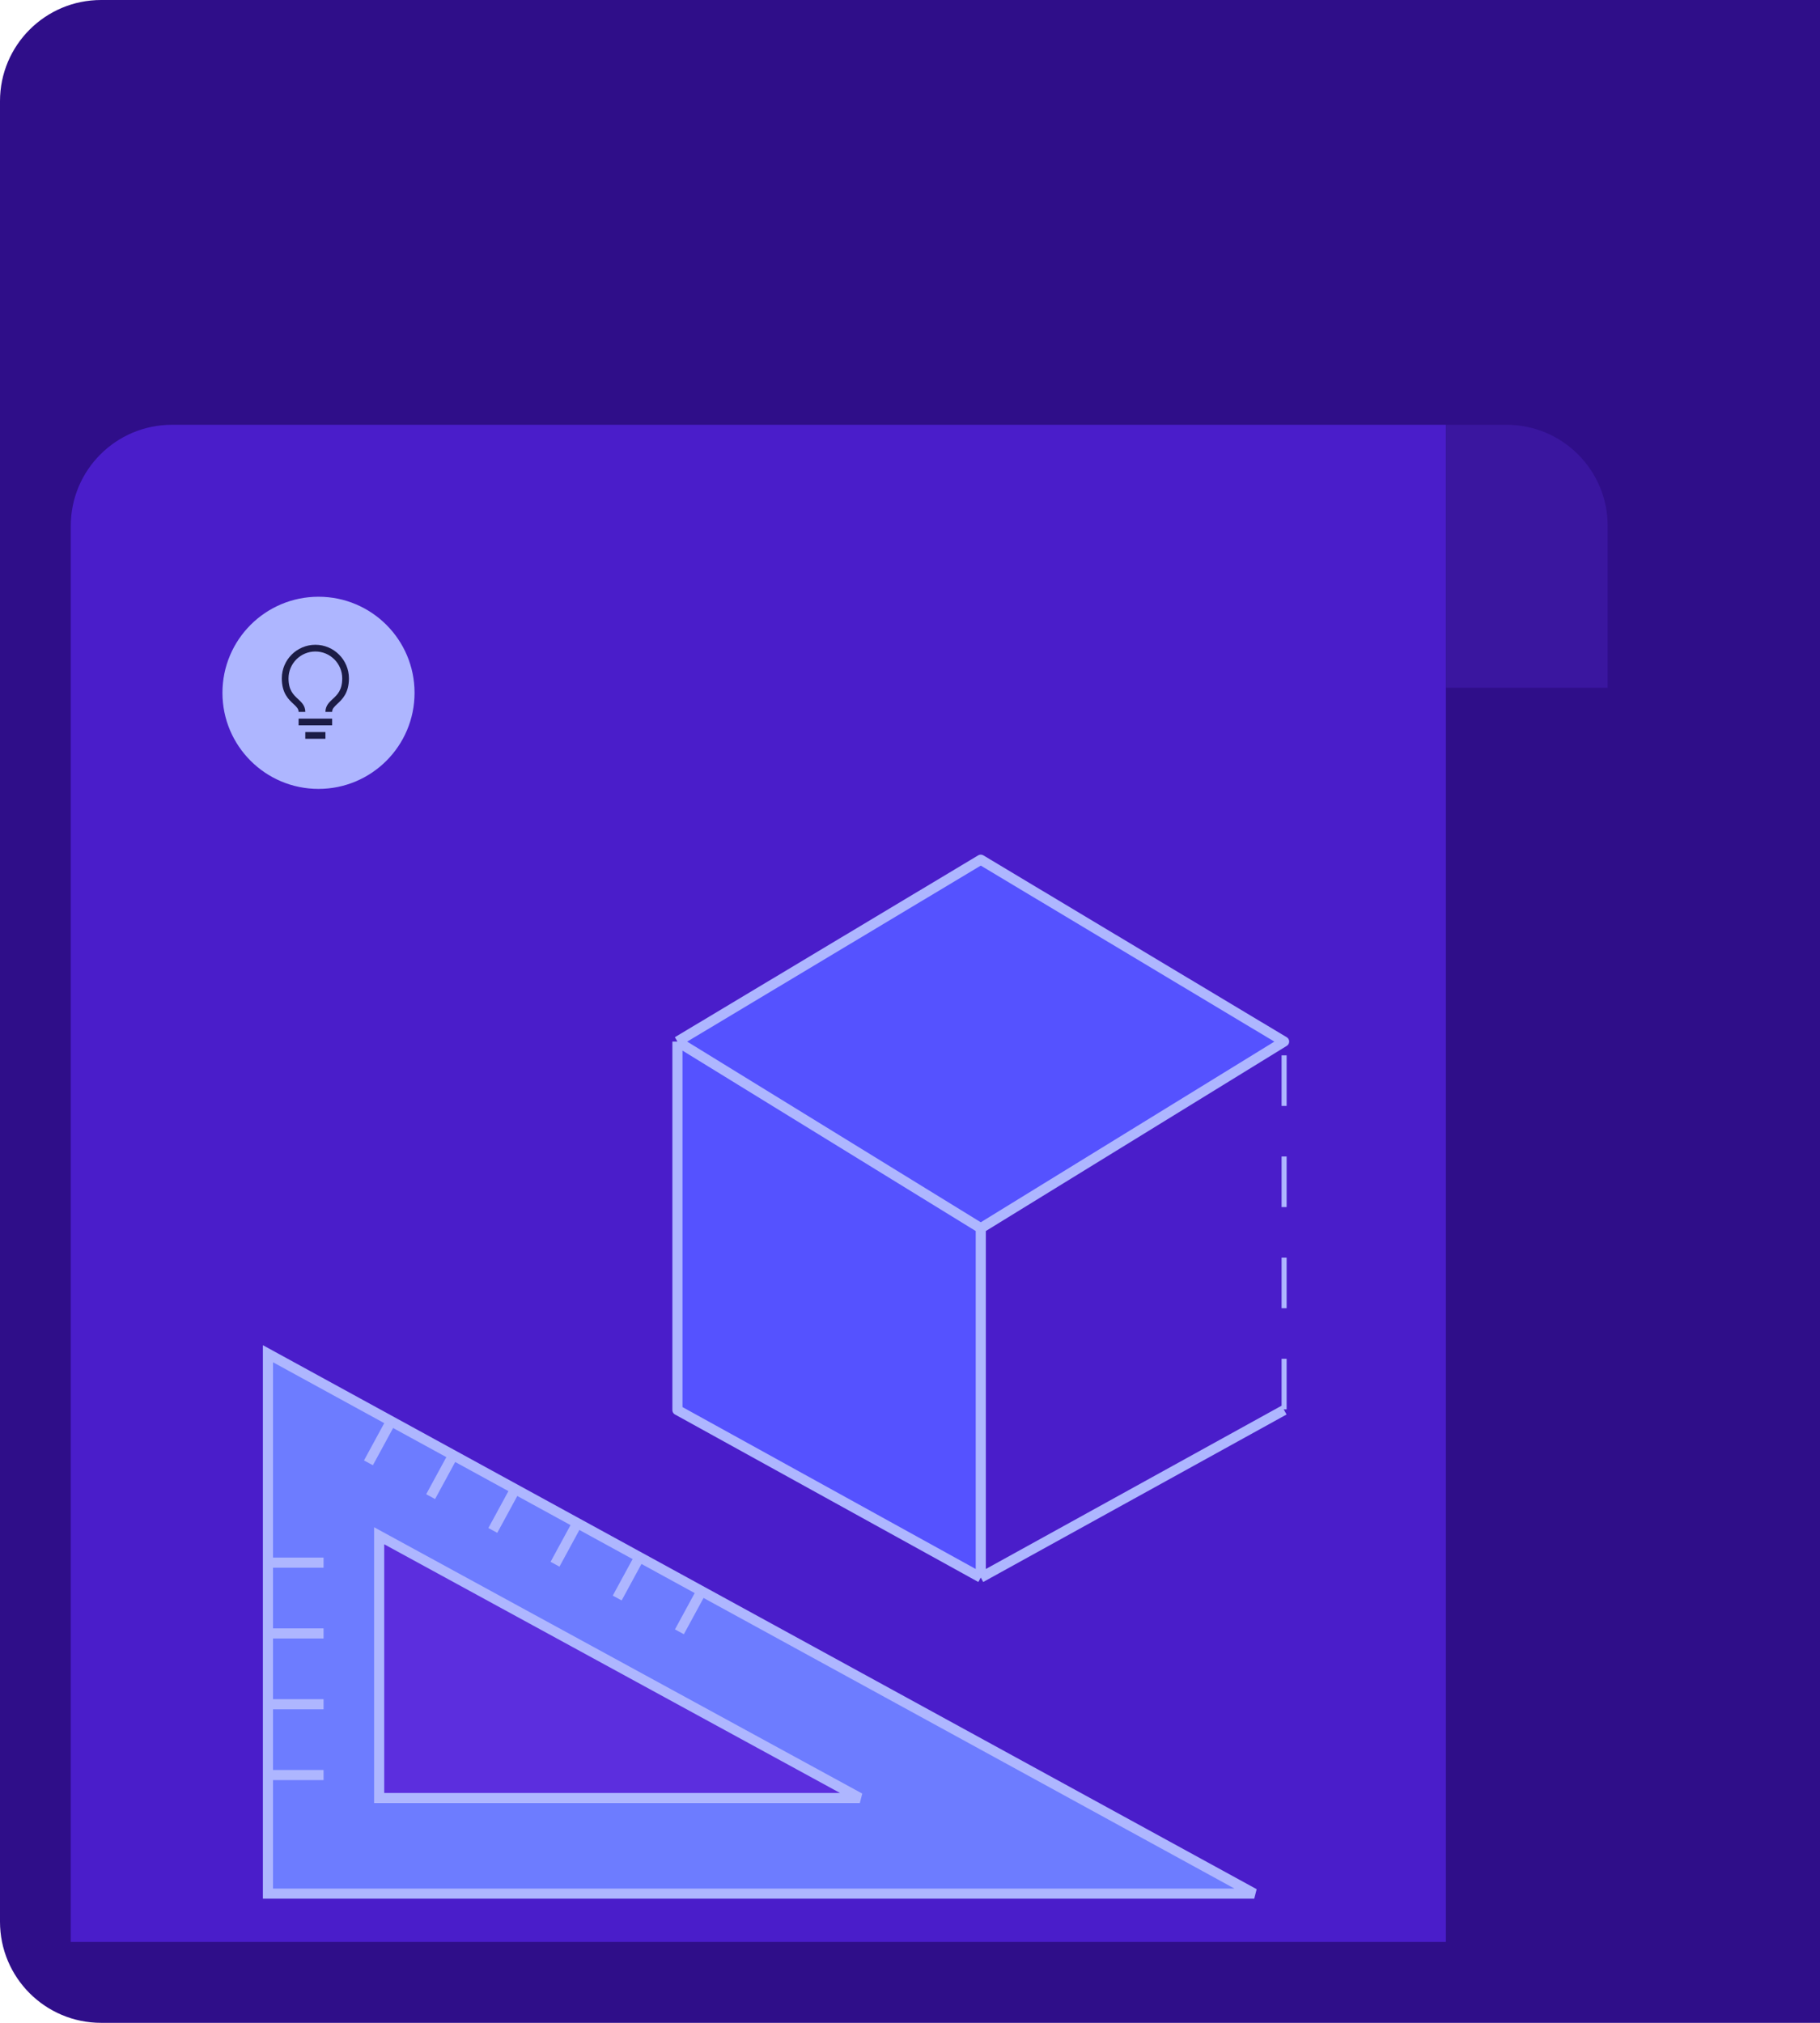 <svg width="180" height="200" viewBox="0 0 180 200" preserveAspectRatio="none" fill="none" xmlns="http://www.w3.org/2000/svg">
<path d="M0 10C0 4.477 4.477 0 10 0H180V200H10C4.477 200 0 195.523 0 190V10Z" fill="#2F0E89"/>
<path d="M7 52C7 46.477 11.477 42 17 42H143V192H7V52Z" fill="#4A1DCA"/>
<path d="M159 52C159 46.477 154.523 42 149 42H143V68H159V52Z" fill="#3A169F"/>
<path d="M67 102.98L97 85L127 102.98L97 121.434V155.976L67 139.415V102.98Z" fill="#5552FF"/>
<path d="M67 102.98L97 85L127 102.98L97 121.434M67 102.98L97 121.434M67 102.98V139.415L97 155.976M97 121.434V155.976M97 155.976L127 139.415" stroke="#AEB6FF" stroke-linejoin="round"/>
<path d="M127 139.344L127 102.927" stroke="#AEB6FF" stroke-width="0.5" stroke-dasharray="5 5"/>
<path d="M26.5 187.224L26.5 133.844L124.045 187.224H26.5Z" fill="#6D7CFF" stroke="#AEB6FF"/>
<path d="M37.5 177.773L37.5 151.842L85.039 177.773H37.5Z" fill="#5C2EDE" stroke="#AEB6FF"/>
<line x1="32" y1="154.5" x2="27" y2="154.5" stroke="#AEB6FF"/>
<line x1="38.826" y1="140.239" x2="36.439" y2="144.632" stroke="#AEB6FF"/>
<line x1="32" y1="161.5" x2="27" y2="161.5" stroke="#AEB6FF"/>
<line x1="44.977" y1="143.58" x2="42.59" y2="147.974" stroke="#AEB6FF"/>
<line x1="32" y1="168.5" x2="27" y2="168.5" stroke="#AEB6FF"/>
<line x1="51.128" y1="146.921" x2="48.741" y2="151.315" stroke="#AEB6FF"/>
<line x1="32" y1="175.5" x2="27" y2="175.5" stroke="#AEB6FF"/>
<line x1="57.279" y1="150.263" x2="54.892" y2="154.657" stroke="#AEB6FF"/>
<line x1="63.43" y1="153.604" x2="61.043" y2="157.998" stroke="#AEB6FF"/>
<line x1="69.581" y1="156.946" x2="67.194" y2="161.339" stroke="#AEB6FF"/>
<g filter="url(#filter0_d_665_675)">
<circle cx="31.5" cy="64.5" r="9.5" fill="#AEB6FF"/>
<g clip-path="url(#clip0_665_675)">
<path d="M32.85 67.052H29.531V67.716H32.85V67.052Z" fill="#1C1C46"/>
<path d="M32.186 68.38H30.195V69.044H32.186V68.38Z" fill="#1C1C46"/>
<path d="M31.19 59.75C29.361 59.75 27.871 61.24 27.871 63.069C27.871 64.529 28.535 65.15 29.02 65.598C29.355 65.907 29.531 66.086 29.531 66.388H30.195C30.195 65.778 29.826 65.436 29.468 65.107C29.009 64.682 28.535 64.237 28.535 63.069C28.535 61.605 29.727 60.414 31.19 60.414C32.654 60.414 33.846 61.605 33.846 63.069C33.846 64.237 33.367 64.682 32.91 65.107C32.554 65.436 32.186 65.778 32.186 66.388H32.85C32.85 66.083 33.026 65.907 33.361 65.595C33.842 65.147 34.509 64.529 34.509 63.069C34.509 61.24 33.019 59.75 31.19 59.75Z" fill="#1C1C46"/>
</g>
</g>
<defs>
<filter id="filter0_d_665_675" x="8" y="45" width="47" height="47" filterUnits="userSpaceOnUse" color-interpolation-filters="sRGB">
<feFlood flood-opacity="0" result="BackgroundImageFix"/>
<feColorMatrix in="SourceAlpha" type="matrix" values="0 0 0 0 0 0 0 0 0 0 0 0 0 0 0 0 0 0 127 0" result="hardAlpha"/>
<feOffset dy="4"/>
<feGaussianBlur stdDeviation="7"/>
<feComposite in2="hardAlpha" operator="out"/>
<feColorMatrix type="matrix" values="0 0 0 0 0.427 0 0 0 0 0.486 0 0 0 0 1 0 0 0 0.67 0"/>
<feBlend mode="normal" in2="BackgroundImageFix" result="effect1_dropShadow_665_675"/>
<feBlend mode="normal" in="SourceGraphic" in2="effect1_dropShadow_665_675" result="shape"/>
</filter>
<clipPath id="clip0_665_675">
<rect width="14.012" height="14.012" fill="white" transform="translate(24.375 57.375)"/>
</clipPath>
</defs>
</svg>
